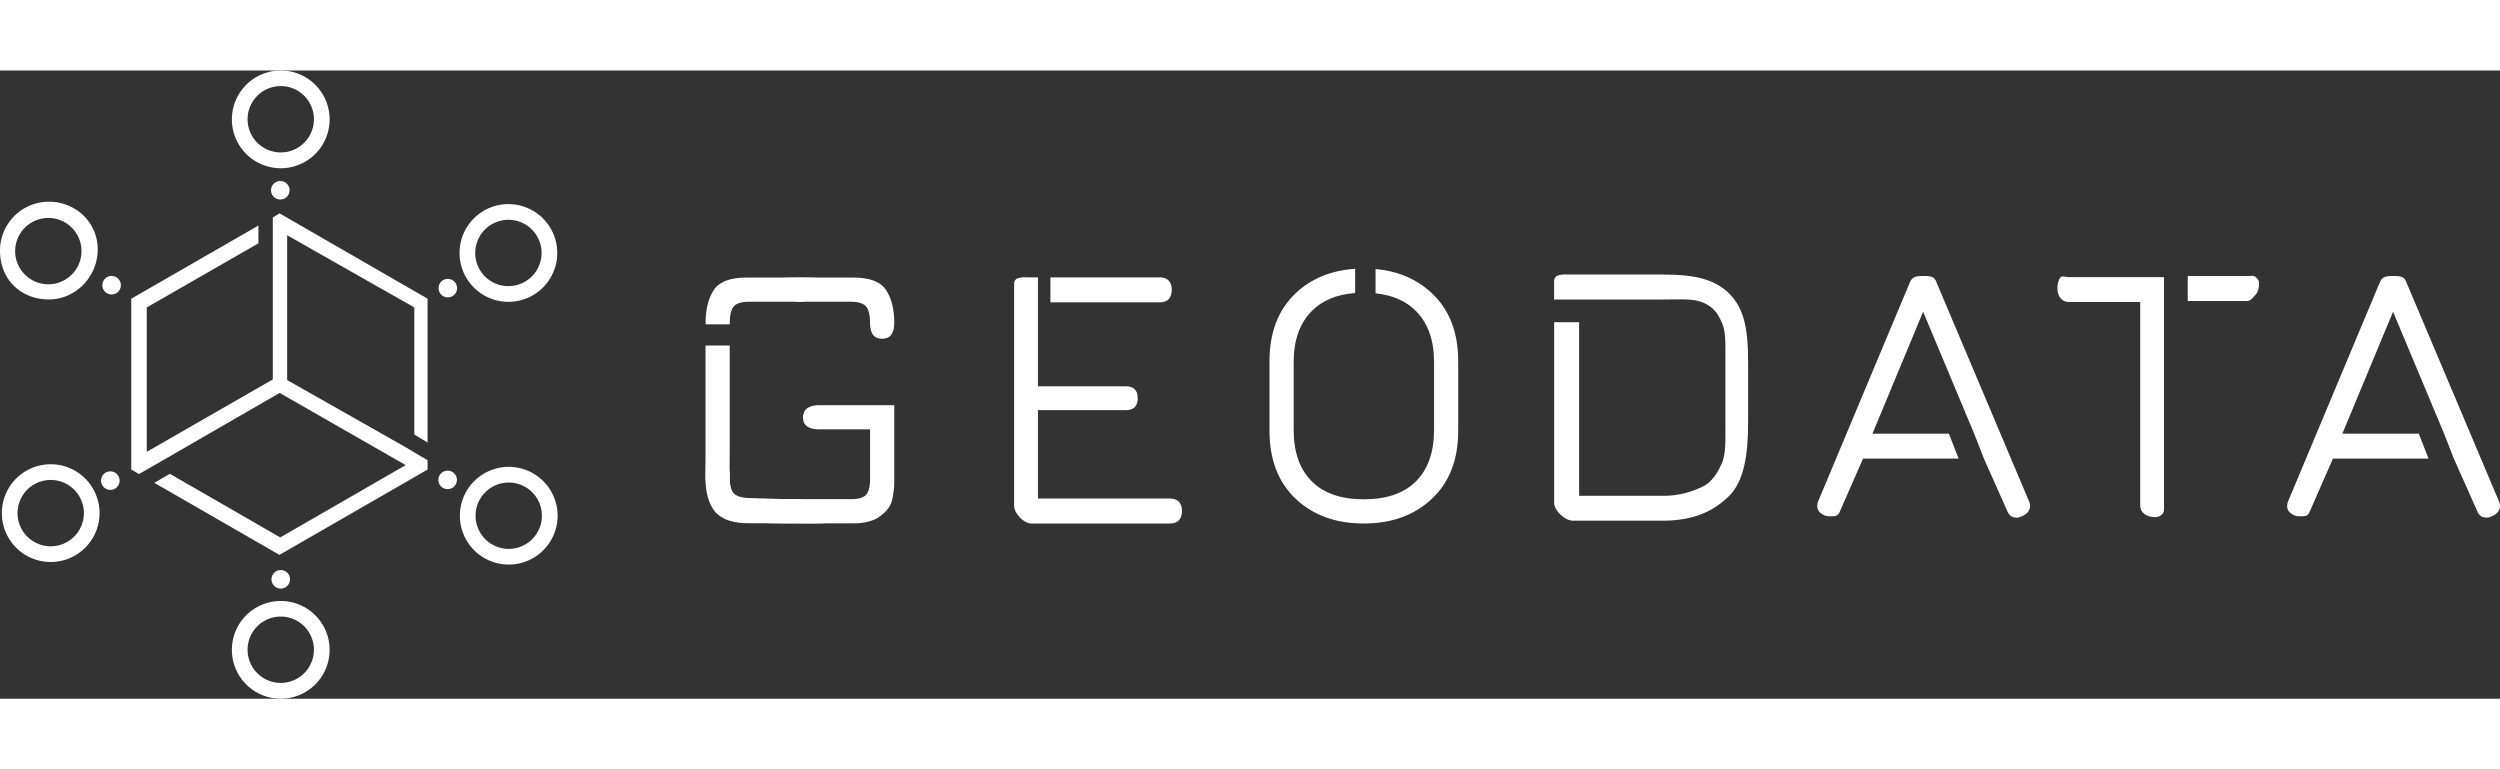 <svg id="logo_-_dataeum_copy_3" width="130" height="40" data-name="logo - dataeum copy 3" fill="#fff" xmlns="http://www.w3.org/2000/svg" viewBox="0 0 2261.15 568.2"><rect x="0" y="0" width="2261.15" height="568.2" fill="#333333" stroke="none"/><title>logo-dataeum-H</title><circle cx="253.53" cy="108.3" r="8.4"/><circle cx="253.93" cy="460.2" r="8.4"/><circle cx="100.95" cy="194.18" r="8.4"/><circle cx="404.87" cy="370.27" r="8.4"/><circle cx="405.03" cy="196.83" r="8.4"/><circle cx="99.77" cy="370.93" r="8.4"/><polygon points="259.73 280 259.73 149 374.73 214.3 374.73 329.2 386.73 336.5 386.73 206.4 252.83 129.2 246.73 132.9 246.73 149 246.73 187 246.73 279.4 132.73 344.9 132.73 214.3 233.73 156.3 233.73 140.2 118.73 206.4 118.73 360.9 125.73 365 159.93 345.3 252.93 291.6 366.93 356.9 253.43 422.3 153.63 364.8 139.53 372.9 252.73 438.1 386.73 360.9 386.73 352.5 364.93 339.6 259.73 280"/><path d="M323.8,163.6A44.2,44.2,0,1,1,368,119.4,44.21,44.21,0,0,1,323.8,163.6Zm0-74.3a30,30,0,1,0,30,30A30,30,0,0,0,323.8,89.3Z" transform="translate(-69.87 -75.2)"/><path d="M529.7,284.43a44.2,44.2,0,1,1,44.2-44.2A44.21,44.21,0,0,1,529.7,284.43Zm0-74.2a30,30,0,1,0,30,30A30,30,0,0,0,529.7,210.23Z" transform="translate(-69.87 -75.2)"/><path d="M530,522.07a44.2,44.2,0,1,1,44.2-44.2A44.21,44.21,0,0,1,530,522.07Zm0-74.2a30,30,0,1,0,30,30A30,30,0,0,0,530,447.87Z" transform="translate(-69.87 -75.2)"/><path d="M323.8,643.4A44.2,44.2,0,1,1,368,599.2,44.21,44.21,0,0,1,323.8,643.4Zm0-74.3a30,30,0,1,0,30,30A30,30,0,0,0,323.8,569.1Z" transform="translate(-69.87 -75.2)"/><path d="M115.73,519.73a44.2,44.2,0,1,1,44.2-44.2A44.21,44.21,0,0,1,115.73,519.73Zm0-74.2a30,30,0,1,0,30,30A30,30,0,0,0,115.73,445.53Z" transform="translate(-69.87 -75.2)"/><path d="M114.07,282.27c-24.4,0-44.2-17.14-44.2-44.2a44.21,44.21,0,0,1,44.2-44.2c24.4,0,44.2,18.8,44.2,43.2S138.47,282.27,114.07,282.27Zm-1.71-73.69a30,30,0,1,0,31.19,28.76A30,30,0,0,0,112.36,208.58Z" transform="translate(-69.87 -75.2)"/><path d="M1574.1,259.75h-81.76c-7,0-16.83-1.23-16.83,5.75v16.82h98.59c15.18,0,27.19-1.13,36.11,2.77s12.82,8.83,16.83,17.65,3.38,19.39,3.38,34.78v57c0,15.38.62,27.49-3.38,36.31S1617.91,448,1609,452s-19.7,7.89-34.88,7.89h-76V302.84h-22.57V466.37c0,7,9.85,16,16.83,16h81.76c28.52,0,46.58-9.33,59.81-22.57s17-36.83,17-65.35v-57c0-28.72-3.8-47.29-17-60.42S1602.62,259.75,1574.1,259.75Z" transform="translate(-69.87 -75.2)"/><path d="M1119.13,284.88c7,0,10.57-4.31,10.57-11.28s-3.49-11.29-10.57-11.29h-99.2v22.57Z" transform="translate(-69.87 -75.2)"/><path d="M1008.65,284.37V262.31h-5.85c-7,0-15.7-1.23-15.7,5.75V468.93c0,7,8.72,16,15.7,16h125.57c7,0,10.56-4.31,10.56-11.28s-3.48-11.29-10.56-11.29H1008.65v-80h79.71c7,0,10.56-3.79,10.56-10.77s-3.48-10.77-10.56-10.77h-79.71V284.37Z" transform="translate(-69.87 -75.2)"/><path d="M1821.36,266.83c-1.85-5.44-5.54-5.74-11.19-5.74h-1c-5.65,0-9.65.3-11.9,5.74l-82.79,197.69a13,13,0,0,0-1,4.51c0,3.9,2.16,6.47,6.46,8.52a13.37,13.37,0,0,0,5.13.82c4.11,0,7,.31,8.83-4.21l21-47.91h86.48l-8.82-22.57h-69.15l45.86-110.28,46.16,110.28h0l8.83,22.57h0l21.34,47.91c2.05,4.52,4.92,5.44,8.82,5.44,1.84,0,3.49-1,5.13-1.64,4.31-2,6.46-5.34,6.46-9.13,0-1.34-.31-2.05-1-4.11Z" transform="translate(-69.87 -75.2)"/><path d="M1941.18,262.11c-3.39,0-6-1.64-7.8.31s-2.67,6.46-2.67,9.64c0,7,3.49,12.52,10.57,12.52h64.32v184c0,7,6.47,10.57,13.44,10.57,3.18,0,4.52-.92,6.47-2.67s1.64-4.41,1.64-7.79V278.83h0V262.11Z" transform="translate(-69.87 -75.2)"/><path d="M2102.65,261.09h-54.06v22.57h54.06c3.18,0,5.75-4.21,7.6-6.06s2.87-6.05,2.87-9.44c0-3.18-.93-4-2.87-6S2105.83,261.09,2102.65,261.09Z" transform="translate(-69.87 -75.2)"/><path d="M2246.38,266.83c-1.85-5.44-5.54-5.74-11.18-5.74h-1c-5.64,0-9.64.3-11.9,5.74l-82.79,197.69a13.2,13.2,0,0,0-1,4.51c0,3.9,2.15,6.47,6.46,8.52a13.37,13.37,0,0,0,5.13.82c4.1,0,7,.31,8.82-4.21l21-47.91h86.49l-8.83-22.57h-69.14l45.86-110.28,46.16,110.28h0l8.82,22.57h0l21.34,47.91c2.05,4.52,4.93,5.44,8.82,5.44,1.85,0,3.49-1,5.13-1.64,4.31-2,6.47-5.34,6.47-9.13,0-1.34-.31-2.05-1-4.11Z" transform="translate(-69.87 -75.2)"/><path d="M871.29,273.74q-7.41-11.28-29.63-11.28H791.94q-44.1,0-64,12.52l64,9.34h47.25q10.23,0,13.93,4.24t3.71,15.51q0,13.76,10.93,13.76t10.93-14.46Q878.69,285,871.29,273.74Z" transform="translate(-69.87 -75.2)"/><path d="M794.82,262.45H745.09q-22.22,0-29.62,11.29t-7.41,29.62c0,.49,0,.95,0,1.42h21.82c0-.24,0-.47,0-.71q0-11.28,3.7-15.52t13.93-4.23h47.26l64-9.35Q838.91,262.46,794.82,262.45Z" transform="translate(-69.87 -75.2)"/><path d="M794.65,463.27l-47.51-1.39q-10.29-.3-13.89-4.64c-2.4-2.9-3.65-8.15-3.43-15.67.27-9.17-3.1-13.81-10.43-14S708.26,432,708,441.68q-.54,18.33,6.58,29.83c4.74,7.66,14.56,12.71,29.45,13.15l49.3.18c29.56.86,51.84-2.4,65.43-10.34" transform="translate(-69.87 -75.2)"/><path d="M787.42,484.73h0l-15.8-.05C776.33,484.8,781.56,484.82,787.42,484.73Z" transform="translate(-69.87 -75.2)"/><path d="M811.33,377.9q-15.17,0-15.16,11.28,0,10.59,15.16,10.58h45.5v44.09q0,10.93-3.53,15t-14.11,4.05H787.7c-22.57,0-43.21,9.57-51.2,4.64s-6.63-28.5-6.63-46.61v-97H708v97.74c0,25.16-3.08,40.81,19.22,50.43,4.89,2.11.24,11.51,44.43,12.62l15.8.05,54.21,0q15.52,0,24.16-6.35t10.76-14.11a73.4,73.4,0,0,0,2.11-19V377.9Z" transform="translate(-69.87 -75.2)"/><path d="M1365,276.68q-20.39-19.17-51-21.91v21.92q23.05,2.46,36.5,16,16.41,16.57,16.4,46.2v61.36q0,30-16.22,46.38t-47.26,16.4q-31,0-47.25-16.4t-16.23-46.38V338.93q0-29.62,16.4-46.2,14.22-14.39,39.2-16.28v-21.9q-32.7,2.13-53.83,22.13-23.64,22.4-23.63,61.54V401q0,39.13,23.63,61.54t61.71,22.39q37.74,0,61.55-22.39t23.8-61.54V338.22Q1388.76,299.07,1365,276.68Z" transform="translate(-69.87 -75.2)"/></svg>
